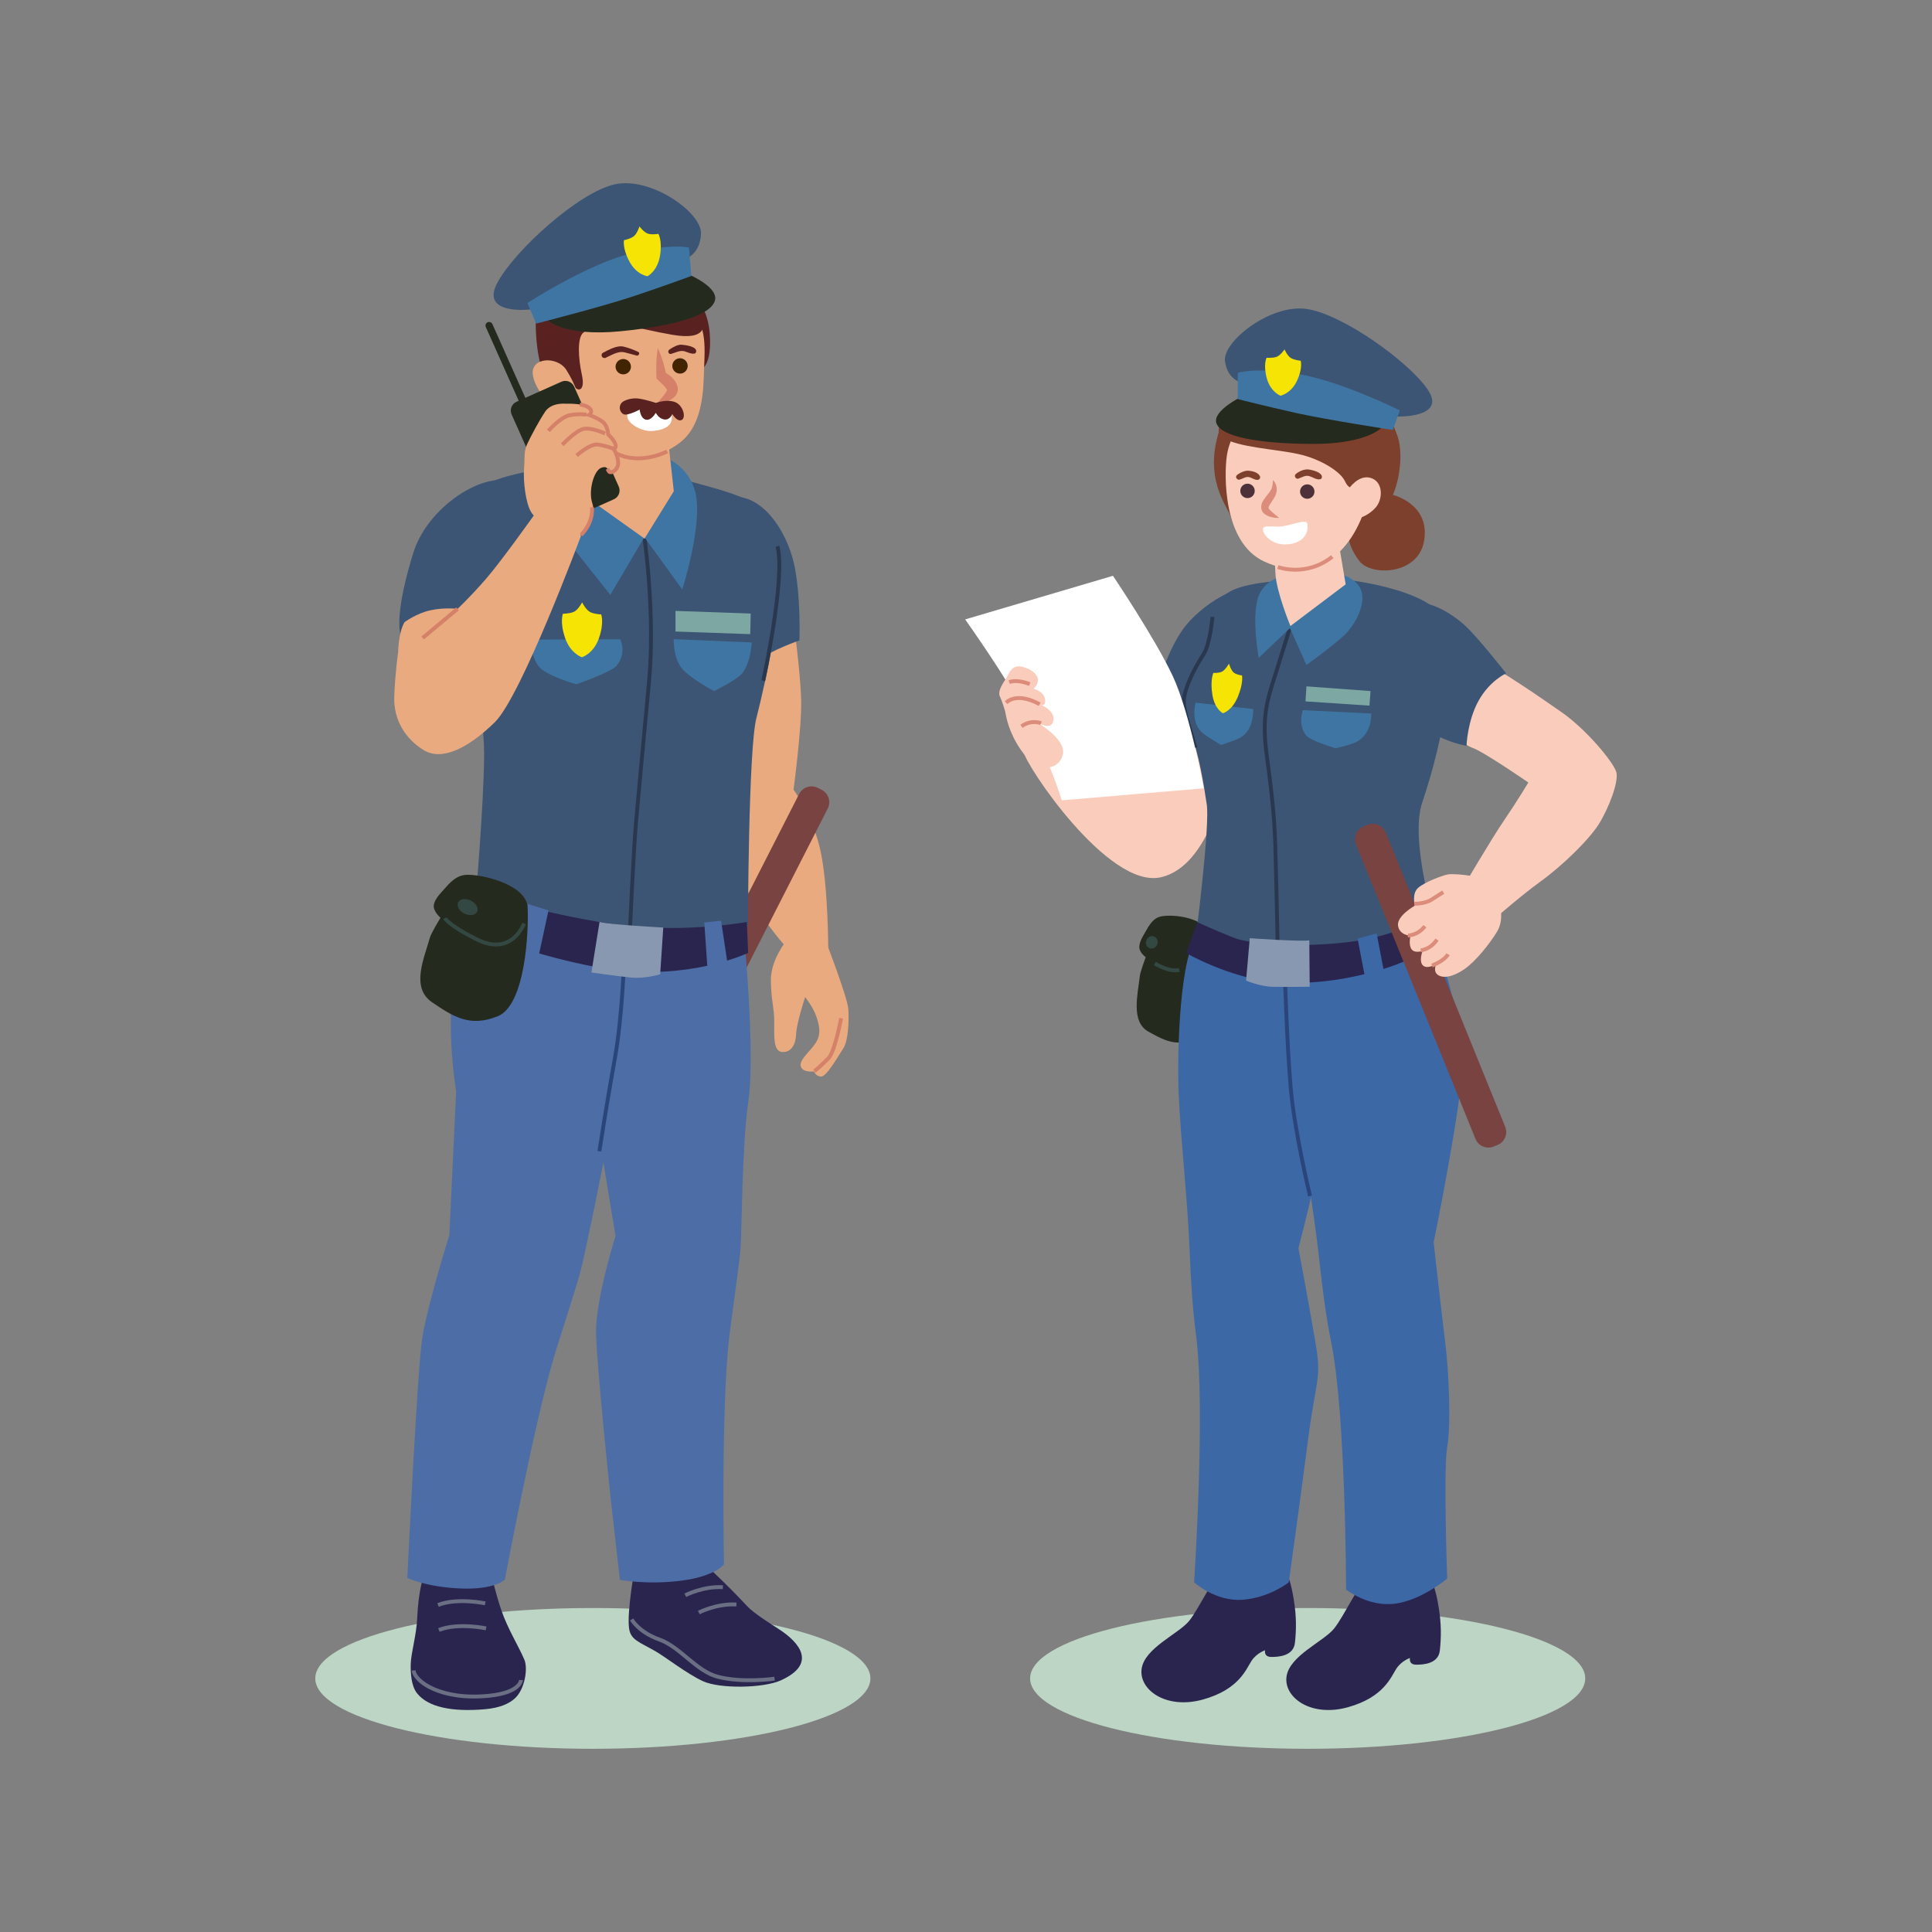 <?xml version="1.0" encoding="utf-8"?>
<!-- Generator: Adobe Illustrator 27.5.0, SVG Export Plug-In . SVG Version: 6.00 Build 0)  -->
<svg version="1.1" xmlns="http://www.w3.org/2000/svg" xmlns:xlink="http://www.w3.org/1999/xlink" x="0px" y="0px"
	 viewBox="0 0 500 499.999" xml:space="preserve">
<rect x="0" y="0" width="500" height="499.999" fill="#808080" stroke="none"/>
<g id="OBJECTS">
	<g>
		<g>
			<path style="fill:#BCD5C5;" d="M266.591,434.368c0,10.061,32.16,18.217,71.834,18.217s71.836-8.155,71.836-18.217
				c0-10.059-32.162-18.216-71.836-18.216S266.591,424.309,266.591,434.368z"/>
			<g>
				<g>
					<path style="fill:#FACCBB;" d="M273.48,191.612c1.906,0.691,23.052,11.403,23.052,11.403s2.803-11.744,7.226-21.95
						c10.25,1.98,14.214,0.57,18.373,5.444c-4.703,16.476-9.098,37.506-21.598,40.506c-13.725,3.294-35.387-29.459-35.559-32.339
						C264.811,191.794,271.574,190.921,273.48,191.612z"/>
					<path style="fill:#3C5574;" d="M297.635,185.148c1.179-5.155,3.634-15.329,8.397-22.133c4.766-6.806,15.5-12.5,17-10
						s1.65,20.226-4.813,37.917C312.774,187.87,307.886,187.126,297.635,185.148z"/>
				</g>
				<g>
					<path style="fill:#242A1D;" d="M300.412,237.18c2.957-0.665,11.963,0.139,12.822,5.3c0.859,5.161,2.293,21.947-2.805,25.414
						c-5.102,3.467-8.633,1.648-13.231-0.916c-4.597-2.566-2.737-9.624-2.199-14.455c0.117-1.044,1.51-4.811,1.51-4.811
						s-1.731-1.214-1.656-2.744c0.073-1.528,1.207-3.109,1.84-4.262C297.982,238.361,299.082,237.479,300.412,237.18z"/>
					<path style="fill:#334743;" d="M299.533,244.348c-0.289,0.847-1.172,1.322-1.973,1.062c-0.799-0.261-1.212-1.16-0.923-2.008
						c0.289-0.847,1.173-1.322,1.973-1.061C299.409,242.602,299.824,243.501,299.533,244.348z"/>
					<path style="fill:none;stroke:#334743;stroke-miterlimit:10;" d="M298.866,249.348c0,0,3.667,2.333,6.334,1.667"/>
				</g>
				<g>
					<path style="fill:#2A254F;" d="M334.88,414.302c-0.643-4.067-1.619-8.483-4.314-10.535c-2.694-2.057-9.819-0.424-12.881,1.246
						c-3.06,1.67-7.206,11.12-9.941,14.48c-2.737,3.361-11.574,7.018-12.297,12.43c-0.722,5.412,6.344,10.549,15.852,7.918
						c9.506-2.629,11.246-8.03,12.618-10.053c1.368-2.022,3.485-2.699,3.485-2.699s-0.43,1.709,1.602,1.729
						c2.033,0.015,5.761-0.292,6.126-3.68C335.496,421.759,335.524,418.372,334.88,414.302z"/>
					<path style="fill:#3C68A6;" d="M310.033,242.015c-4.5,4.5-5.5,29-5,41c0.462,11.092,2.332,27.576,2.866,41.037
						c0.296,7.463,0.742,14.686,1.634,21.463c2.5,19-0.5,64.001-0.5,64.001s5.5,5,12.5,4.5s12-4.5,12-4.5s3-21.501,5-37.001
						s3.5-15.5,2-24.5s-4.5-25-4.5-25s6.5-24.5,7.5-35.5s-1.5-38-1.5-38S314.533,237.515,310.033,242.015z"/>
					<path style="fill:#2A254F;" d="M372.38,416.302c-0.643-4.067-1.619-8.482-4.314-10.535c-2.694-2.057-9.819-0.424-12.881,1.247
						c-3.06,1.67-7.206,11.118-9.941,14.479c-2.737,3.361-11.574,7.018-12.297,12.43c-0.722,5.412,6.344,10.549,15.852,7.918
						c9.506-2.629,11.246-8.03,12.618-10.053c1.368-2.022,3.485-2.699,3.485-2.699s-0.43,1.709,1.602,1.729
						c2.033,0.015,5.761-0.292,6.126-3.68C372.996,423.759,373.024,420.372,372.38,416.302z"/>
					<path style="fill:#3C68A6;" d="M335.968,250.845c0,0-1.47,22.651-0.159,34.59c1.212,11.036,4.193,27.354,5.637,40.749
						c0.8,7.426,1.735,14.602,3.084,21.304c3.781,18.787,3.833,63.887,3.833,63.887s5.826,4.616,12.776,3.644
						c6.95-0.973,13.392-6.502,13.392-6.502s-1-28.501,0-34.001s0.5-19-0.5-27s-3-26-3-26s7.247-35.457,7.5-46.5
						c0.253-11.042-7-31.5-7-31.5L335.968,250.845z"/>
					<path style="fill:none;stroke:#2A457A;stroke-miterlimit:10;" d="M332.533,252.515c0,0,0.5,17.5,1.5,29s5,28,5,28"/>
				</g>
				<g>
					<path style="fill:#3C5574;" d="M309.934,238.834c0,0,3.165-25.509,2.373-30.649c-0.792-5.141-1.979-13.025-4.352-19.105
						c-2.372-6.078-2.173-11.19,1.583-16.093c3.755-4.904,3.642-14.605,7.119-18.587c3.475-3.986,16.021-4.145,23.966-4.704
						c7.944-0.56,29.735,3.219,32.542,10.229c4.252,10.623,0.541,31.094-5.095,47.766c-3.349,9.897,3.525,32.034,3.525,32.034
						s-15.79,6.573-35.559,6.822C325.423,246.68,309.934,238.834,309.934,238.834z"/>
					<path style="fill:none;stroke:#2A384F;stroke-miterlimit:10;" d="M333.96,162.012c0,0-2.112,6.885-4.152,13.348
						c-1.78,5.635-3.263,10.084-2.076,19.279c0.967,7.5,2.032,14.977,2.302,23.875c0.333,11,0.667,28.667,0.667,28.667"/>
					<path style="fill:#3F75A2;" d="M338.468,147.964c3.551-0.248,10.034-0.254,12.992,3.371c2.958,3.624-0.49,10.161-3.559,13.051
						c-3.07,2.89-9.789,7.712-9.789,7.712l-4.275-9.538l-8.085,7.7c0,0-2.133-11.632,0.199-16.552
						C328.283,148.787,334.917,148.212,338.468,147.964z"/>
					<g>
						<g>
							<path style="fill:#3F75A2;" d="M324.305,183.491l-14.892-1.642c0,0-1.386,4.68,1.547,7.607
								c0.973,0.971,5.042,3.335,5.042,3.335s3.671-1.162,4.944-1.865C324.698,188.857,324.305,183.491,324.305,183.491z"/>
							<path style="fill:#F6E504;" d="M321.436,174.8c0,0-1.27-0.113-2.061-0.669c-0.789-0.558-1.315-2.39-1.315-2.39
								s-0.957,1.701-1.863,2.108c-0.905,0.406-2.178,0.293-2.178,0.293s-0.871,1.871-0.26,5.658
								c0.611,3.789,2.739,4.789,2.739,4.789s2.322-0.605,3.833-4.208C321.838,176.782,321.436,174.8,321.436,174.8z"/>
						</g>
						<g>
							<path style="fill:#3F75A2;" d="M337.169,183.798l17.689,0.846c0,0,0.364,4.608-3.241,7.04
								c-1.564,1.055-5.96,1.964-5.96,1.964s-6.507-1.958-7.589-3.269C335.792,187.621,337.169,183.798,337.169,183.798z"/>
							<polygon style="fill:#7CA7A2;" points="338.107,177.628 337.861,181.523 354.415,182.617 354.699,178.848 							"/>
						</g>
					</g>
					<path style="fill:none;stroke:#2A384F;stroke-miterlimit:10;" d="M313.79,159.64c0,0-0.593,7.119-2.373,9.788
						c-1.78,2.669-5.042,8.602-5.042,12.161c0,2.669,1.668,7.174,3.003,11.887"/>
				</g>
				<g>
					<path style="fill:#2A254F;" d="M373.033,244.015c0,0-7.424,4.445-14.964,6.741c-7.538,2.296-17.721,4.39-28.89,3.309
						c-11.169-1.08-22.223-7.414-22.223-7.414l2.953-7.975c0,0,5.355,2.444,9.511,4.053c4.157,1.609,17.081,2.631,29.917,1.031
						c12.836-1.6,21.681-7.144,21.681-7.144L373.033,244.015z"/>
					<path style="fill:#8898B1;" d="M338.848,243.363l0.102,11.997c0,0-6.292,0.098-9.607,0.022
						c-3.315-0.074-6.863-1.614-6.863-1.614l0.964-10.964C323.443,242.805,336.504,243.735,338.848,243.363z"/>
					<polygon style="fill:#3C68A6;" points="356.271,241.566 358.076,250.961 353.208,252.65 351.347,242.919 					"/>
				</g>
				<g>
					<g>
						<path style="fill:#7D402C;" d="M358.367,127.63c4.666,0.551,11.876,4.3,10.104,12.759c-1.772,8.459-13.75,8.765-16.724,4.746
							c-2.975-4.02-3.45-7.263-2.249-11.108C350.699,130.182,353.701,127.079,358.367,127.63z"/>
						<path style="fill:#FACCBB;" d="M329.521,138.72c0,0,0.292,3.648,0.556,9.634c0.206,4.77,3.882,13.658,3.882,13.658
							l14.297-10.785l-2.874-17.071L329.521,138.72z"/>
						<path style="fill:#7D402C;" d="M343.726,132.758c-6.357,6.97-13.825,9.064-17.074,8.29c-3.249-0.772-7.301-4.415-8.064-7.164
							c-0.765-2.749-7.707-10.145-2.491-24.047c5.218-13.905,23.432-13.086,23.432-13.086
							C351.658,101.497,350.085,125.784,343.726,132.758z"/>
						<path style="fill:#FACCBB;" d="M317.501,117.978c-0.707,4.91-1.038,22.472,9.726,27.364
							c13.321,6.055,23.323-1.943,27.098-17.336c3.771-15.394-8.866-26.742-20.512-24.855
							C321.801,105.098,318.203,113.069,317.501,117.978z"/>
						<path style="fill:#7D402C;" d="M361.397,112.104c-2.217-5.246-2.593-11.505-13.972-15.998
							c-14.348-5.665-25.961,5.901-25.961,5.901s-8.992,8.546-5.098,11.175c3.894,2.631,13.667,2.999,19.667,4.333
							c6,1.333,11,4.667,12.06,7.066c1.463,3.314,4.203,0.959,3.921,2.426c-0.808,4.224,1.353,7.174,1.353,7.174
							s2.279,1.655,6.44-4.841C361.862,126.127,363.615,117.351,361.397,112.104z"/>
						<g>
							<path style="fill:#FFFFFF;" d="M326.838,136.954c0.062-1.252,2.701-0.438,4.996-0.745c2.295-0.305,5.858-1.747,6.375-0.948
								c0.514,0.799,0.521,5.142-4.938,5.609C329.059,141.234,326.774,138.205,326.838,136.954z"/>
							<g>
								<path style="fill:#DC8C7A;" d="M329.406,124.237c0,0,0.173,0.131,0.396,0.44c0.212,0.308,0.495,0.803,0.581,1.492
									c0.123,0.683-0.014,1.567-0.455,2.366c-0.352,0.651-0.855,1.363-1.231,1.936c-0.189,0.284-0.308,0.532-0.344,0.68
									c-0.028,0.079-0.022,0.154-0.023,0.251l0.008,0.077c-0.006-0.011,0.017,0.081-0.013-0.015l0.017,0.068
									c0.02,0.074-0.001-0.008-0.009,0.001c-0.009-0.007,0.007,0.021,0.008,0.033c0.054,0.149,0.26,0.384,0.468,0.583
									c0.212,0.206,0.442,0.402,0.658,0.589c0.444,0.357,0.834,0.678,1.108,0.91c0.275,0.231,0.433,0.378,0.433,0.378
									s-0.859,0.109-2.08-0.226c-0.309-0.081-0.639-0.192-0.987-0.363c-0.347-0.182-0.719-0.384-1.095-0.838
									c-0.047-0.067-0.086-0.114-0.138-0.203c-0.045-0.076-0.119-0.237-0.125-0.253l-0.028-0.064l-0.047-0.152l-0.052-0.199
									c-0.056-0.276-0.078-0.59-0.031-0.892c0.083-0.621,0.367-1.074,0.594-1.449c0.495-0.735,0.954-1.268,1.4-1.856
									c0.174-0.221,0.352-0.443,0.469-0.684c0.129-0.236,0.234-0.483,0.309-0.729c0.145-0.492,0.192-0.969,0.21-1.316
									C329.419,124.454,329.406,124.237,329.406,124.237z"/>
							</g>
							<g>
								<g>
									<path style="fill:#7D402C;" d="M320.799,124.131c0.733-0.195,1.525-0.786,2.313-0.679c0.824,0.111,1.503,0.785,2.349,0.738
										c0.518-0.029,0.821-0.544,0.579-1.008c-0.488-0.936-1.958-1.295-2.92-1.369c-0.942-0.073-2.297,0.539-3.004,1.144
										C319.559,123.43,320.154,124.303,320.799,124.131L320.799,124.131z"/>
								</g>
							</g>
							<g>
								<g>
									<path style="fill:#7D402C;" d="M336.018,123.867c0.988-0.338,1.791-0.957,2.863-0.638c0.876,0.26,1.833,1.002,2.781,0.8
										c0.435-0.092,0.555-0.594,0.385-0.947c-0.464-0.963-2.237-1.369-3.177-1.552c-1.186-0.232-2.643,0.391-3.537,1.162
										C334.804,123.149,335.362,124.091,336.018,123.867L336.018,123.867z"/>
								</g>
							</g>
							<path style="fill:#4C313B;" d="M340.186,127.239c-0.014,1.031-0.858,1.857-1.89,1.844c-1.03-0.009-1.857-0.855-1.845-1.887
								c0.013-1.031,0.858-1.854,1.888-1.843C339.372,125.362,340.196,126.208,340.186,127.239z"/>
							<path style="fill:#4C313B;" d="M324.722,127.062c-0.01,1.033-0.856,1.858-1.887,1.847c-1.03-0.011-1.856-0.856-1.845-1.887
								c0.012-1.032,0.855-1.857,1.886-1.847C323.907,125.188,324.733,126.031,324.722,127.062z"/>
						</g>
						<path style="fill:none;stroke:#DC8C7A;stroke-miterlimit:10;" d="M330.71,146.746c0,0,7.258,2.753,14.078-2.675"/>
						<path style="fill:#FACCBB;" d="M354.738,123.681c-3.227-0.967-5.783,2.955-5.783,2.955s-1.974,4.903-0.921,6.247
							c2.215,2.819,6.351,0.462,8.117-1.698C357.917,129.033,357.969,124.649,354.738,123.681z"/>
					</g>
					<g>
						<path style="fill:#242A1D;" d="M357.756,110.488c0,0-3.684,4.507-18.382,4.398c-14.697-0.109-23.512-2.061-24.583-5.397
							c-1.069-3.337,7.158-7.16,7.158-7.16L357.756,110.488z"/>
						<path style="fill:#3C5574;" d="M361.581,107.804c0,0,12.853,0.398,7.973-6.894c-4.882-7.29-22.459-19.907-31.748-20.996
							c-9.287-1.089-21.446,8.552-20.781,13.552c0.666,5,4.478,5.608,4.478,5.608L361.581,107.804z"/>
						<path style="fill:#3F75A2;" d="M362.27,106.217l-1.823,5.057c0,0-16.883-2.579-25.005-4.389
							c-8.119-1.809-15.126-3.602-15.126-3.602l0.03-6.78c0,0,4.275-1.547,15.432,0.254
							C346.936,98.56,362.27,106.217,362.27,106.217z"/>
						<path style="fill:#F6E504;" d="M327.793,92.585c0,0,1.512,0.133,2.562-0.228c1.047-0.362,2.074-1.933,2.074-1.933
							s0.738,1.726,1.707,2.264c0.968,0.537,2.481,0.67,2.481,0.67s0.6,1.864-0.963,5.2c-1.563,3.336-4.277,3.853-4.277,3.853
							s-2.581-0.981-3.541-4.538C326.88,94.316,327.793,92.585,327.793,92.585z"/>
					</g>
				</g>
				<path style="fill:#794342;" d="M381.854,294.748c0.748,1.844,2.85,2.73,4.693,1.982l1.019-0.414
					c1.845-0.748,2.732-2.851,1.983-4.692l-30.933-76.176c-0.749-1.843-2.849-2.73-4.693-1.981l-1.019,0.414
					c-1.845,0.749-2.732,2.85-1.983,4.693L381.854,294.748z"/>
				<g>
					<path style="fill:#FACCBB;" d="M371.783,186.54c0,0,6.25,5.949,9.25,6.983c3,1.035,14.5,8.991,14.5,8.991s-3,5-6.25,9.75
						c-3.417,4.995-11.322,18.497-11.322,18.497l6.572,9.003c0,0,8.305-7.41,14.104-11.598c5.8-4.187,12.647-10.902,15.147-14.902
						s5.25-11,4.5-13.5s-7.558-10.832-14.131-15.439c-6.572-4.606-15.851-10.887-19.524-12.563
						C380.956,170.088,369.657,180.05,371.783,186.54z"/>
					<g>
						<path style="fill:#FACCBB;" d="M383.132,227.46c-1.145-0.898-7.115-1.446-8.542-1.139c-1.425,0.306-5.874,1.948-7.581,3.458
							c-1.707,1.512-0.847,4.608-0.847,4.608s-4.672,2.606-4.357,5.131c0.315,2.527,3.217,2.666,3.217,2.666
							s-0.56,2.409,0.311,3.518c0.871,1.111,2.847,0.38,2.847,0.38s-1.055,2.592,0.034,3.731c1.09,1.139,3.455-0.285,3.455-0.285
							s-0.887,1.869,0.478,2.796c1.365,0.928,3.942,0.526,6.913-1.561c2.969-2.087,6.502-6.584,8.326-9.571
							c1.825-2.985,1.077-6.563,0.156-8.424C386.621,230.906,384.278,228.359,383.132,227.46z"/>
						<g>
							<path style="fill:none;stroke:#DC8C7A;stroke-miterlimit:10;" d="M366.056,233.877c0,0,2.684,0.108,4.554-1.131
								c1.87-1.241,2.914-1.846,2.914-1.846"/>
							<path style="fill:none;stroke:#DC8C7A;stroke-miterlimit:10;" d="M364.366,242.098c0,0,2.465,0.079,4.398-2.396"/>
							<path style="fill:none;stroke:#DC8C7A;stroke-miterlimit:10;" d="M367.664,245.95c0,0,2.491-0.161,4.229-2.783"/>
							<path style="fill:none;stroke:#DC8C7A;stroke-miterlimit:10;" d="M370.59,249.878c0,0,3.056-1.078,4.162-2.917"/>
						</g>
					</g>
					<path style="fill:#3C5574;" d="M363.517,156.307c5.719-1.946,12.516,2.708,15.766,5.708s10.5,12.25,10.5,12.25
						s-4.21,1.852-7.119,7.063c-2.909,5.211-3.131,11.688-3.131,11.688s-13.148-2.046-19.984-13.83
						C352.713,167.4,357.797,158.253,363.517,156.307z"/>
				</g>
				<g>
					<path style="fill:#FFFFFF;" d="M249.782,160.303l38.251-11.288c0,0,11.046,16.427,15.5,26c4.454,9.568,8,29,8,29l-36.755,3.117
						c0,0-2.68-9.156-8.863-21.405C261.092,176.174,249.782,160.303,249.782,160.303z"/>
					<g>
						<path style="fill:#FACCBB;" d="M260.1,175.992c1.065-1.598,1.598-3.992,4.26-3.46c2.661,0.532,4.259,2.131,4.259,3.46
							c0,1.33-1.134,2.266-1.134,2.266s2.729,0.662,2.995,2.791c0.266,2.128-1.423,1.226-1.423,1.226s4.095,1.472,3.559,4.248
							c-0.538,2.775-4.265,0.381-4.265,0.381s7.582,4.376,6.719,8.31c-0.865,3.933-5.919,4.997-9.647,0.473
							c-3.725-4.525-4.791-9.049-5.053-10.379c-0.27-1.333-0.27-1.333-0.27-1.333s-0.797-2.66-1.33-3.725
							C258.239,179.185,259.037,177.588,260.1,175.992z"/>
						<path style="fill:none;stroke:#DC8C7A;stroke-miterlimit:10;" d="M266.489,177.056c0,0-2.995-1.331-5.323-0.53"/>
						<path style="fill:none;stroke:#DC8C7A;stroke-miterlimit:10;" d="M269.058,182.275c0,0-5.496-3.355-8.688-0.427"/>
						<path style="fill:none;stroke:#DC8C7A;stroke-miterlimit:10;" d="M269.416,187.17c0,0-2.395-1.065-5.056,0.795"/>
					</g>
				</g>
			</g>
		</g>
		<g>
			<path style="fill:#BCD5C5;" d="M81.591,434.368c0,10.061,32.16,18.217,71.834,18.217s71.835-8.155,71.835-18.217
				c0-10.059-32.161-18.216-71.835-18.216S81.591,424.309,81.591,434.368z"/>
			<g>
				<g>
					<path style="fill:#EAAA7F;" d="M205.277,160.134c0,0,1.88,13.768,2.059,21.006c0.181,7.236-1.969,23.229-1.969,23.229
						s5.043,6.699,7.015,15.994c1.971,9.294,1.969,25.479,1.969,25.479l-11.237-1.13c0,0-10.362-11.317-12.496-22.27
						c-2.134-10.953-3.5-28.5-3.5-28.5l0.732-33.215L205.277,160.134z"/>
					<g>
						<path style="fill:#EAAA7F;" d="M203.669,243.259c0,0-4.248,5.031-4.165,10.526c0.082,5.496,0.881,6.883,0.867,10.71
							c-0.015,3.828-0.269,7.668,2.13,7.766c2.396,0.1,3.462-2.115,3.547-4.75c0.085-2.637,2.314-9.463,2.314-9.463
							s2.06,2.51,2.929,5.09c0.868,2.58,1.235,4.71-0.31,6.953c-1.541,2.242-4.29,4.316-3.716,5.957
							c0.574,1.64,3.421,1.234,3.421,1.234s0.308,1.178,1.752,1.331c1.442,0.154,4.472-5.284,5.791-7.274
							c1.318-1.989,1.5-7.022,1.319-10.121c-0.183-3.097-5.814-17.592-5.814-17.592L203.669,243.259z"/>
						<path style="fill:none;stroke:#D58069;stroke-miterlimit:10;" d="M210.775,277.228c0,0,2.092-1.709,3.71-3.465
							c1.616-1.754,3.191-10.233,3.191-10.233"/>
					</g>
					<path style="fill:#3C5574;" d="M186.861,129.034c9.765-3.077,16.722,8.427,18.595,16.721
						c1.873,8.293,1.432,19.992,1.432,19.992s-6.668,2.244-11.134,5.332c-4.466,3.086-9.188,3.55-9.188,3.55
						S176.494,132.302,186.861,129.034z"/>
				</g>
				<path style="fill:#794342;" d="M166.425,284.674c-0.903,1.774-0.196,3.942,1.578,4.844l0.981,0.499
					c1.773,0.903,3.942,0.196,4.843-1.577l40.393-79.193c0.903-1.773,0.196-3.94-1.578-4.844l-0.981-0.498
					c-1.774-0.902-3.942-0.196-4.843,1.577L166.425,284.674z"/>
				<g>
					<g>
						<path style="fill:#2A254F;" d="M106.29,430.737c0.047-2.834,1.51-7.641,1.679-11.953c0.283-7.021,1.635-10.839,1.635-10.839
							s3.705,1.662,9.982,1.811c6.275,0.151,7.718-1.707,7.718-1.707s1.017,4.523,2.466,8.741c1.657,4.815,4.441,9.206,5.942,12.755
							c0.962,2.285,0.111,7.622-2.432,9.969c-1.55,1.431-3.997,2.505-7.795,2.837c-8.642,0.747-14.746-0.584-17.552-4.13
							C106.423,436.318,106.252,433.088,106.29,430.737z"/>
						<path style="fill:none;stroke:#6B6F84;stroke-miterlimit:10;" d="M134.849,434.79c0,0-0.074,3.206-8.128,4.056
							c-12.521,1.323-19.406-3.658-19.674-6.533"/>
						<g>
							<path style="fill:none;stroke:#6B6F84;stroke-miterlimit:10;" d="M125.577,414.954c0,0-7.217-1.555-12.211,0.413"/>
							<path style="fill:none;stroke:#6B6F84;stroke-miterlimit:10;" d="M125.793,421.423c0,0-7.215-1.555-12.211,0.413"/>
						</g>
					</g>
					<g>
						<path style="fill:#2A254F;" d="M201.459,421.547c-1.979-1.275-6.398-4.031-8.138-5.913c-4.22-4.558-8.636-8.71-10.079-10.057
							l-18.966,0.228c0,0-2.082,11.401-1.471,15.639c0.43,2.95,2.523,3.441,6.761,5.858c2.656,1.521,8.198,5.872,12.349,7.786
							c4.415,2.027,15.696,1.82,20.17-0.212C211.47,430.61,207.051,425.133,201.459,421.547z"/>
						<g>
							<path style="fill:none;stroke:#6B6F84;stroke-miterlimit:10;" d="M177.356,412.851c0,0,4.649-2.401,9.724-2.083"/>
							<path style="fill:none;stroke:#6B6F84;stroke-miterlimit:10;" d="M180.853,417.326c0,0,4.65-2.4,9.728-2.079"/>
							<path style="fill:none;stroke:#6B6F84;stroke-miterlimit:10;" d="M200.458,434.439c0,0-8.112,1.193-14.679-0.488
								c-5.607-1.438-9.771-7.75-15.115-9.631c-5.34-1.885-7.197-5.207-7.197-5.207"/>
						</g>
					</g>
					<g>
						<path style="fill:#4C6DA6;" d="M151.186,233.02c6.763,0.43,40.429-0.856,40.429-0.856s4.194,38.141,2.05,52.92
							c-1.691,11.658-1.668,33.95-2.032,38.226c-0.365,4.277-2.561,19.605-2.936,22.954c-2.123,18.84-1.333,58.594-1.333,58.594
							s-2.265,3.079-10.924,4.202c-8.98,1.166-16.007-0.205-16.007-0.205l-2.386-20.961c0,0-3.634-34.439-3.79-42.938
							c-0.156-8.499,5.039-25.097,5.039-25.097l-6.157-37.338c0,0-5.938-16.67-5.472-30.005
							C148.133,239.183,151.186,233.02,151.186,233.02z"/>
					</g>
					<g>
						<path style="fill:#4C6DA6;" d="M124.68,233.343c6.587,1.592,39.971,6.137,39.971,6.137s-4.368,38.926-6.406,50.395
							c-2.039,11.468-6.923,35.031-8.02,39.181c-1.098,4.15-5.907,18.869-6.855,22.103c-5.342,18.19-12.723,57.69-12.723,57.69
							s-2.763,2.64-11.486,2.251c-9.046-0.402-13.746-2.732-13.746-2.732s2.546-53.685,3.859-62.082
							c1.313-8.398,7.012-26.633,7.012-26.633l1.771-37.212c0,0-2.97-17.445-0.208-30.5
							C120.609,238.886,124.68,233.343,124.68,233.343z"/>
					</g>
				</g>
				<path style="fill:none;stroke:#2A457A;stroke-miterlimit:10;" d="M161.618,246.442c0,0-0.5,16.5-2.5,27.5s-4,24-4,24"/>
				<g>
					<path style="fill:#3C5574;" d="M120.696,152.431c0.686-10.68-2.024-20.215,1.003-24.155c4.418-5.747,24.441-9.014,41.535-7.052
						c5.736,0.653,15.955,3.536,19.181,4.411c4.587,1.248,9.933,2.848,13.292,4.953c7.388,4.634,5.462,15.683,5.928,19.844
						c0.672,6.052-3.267,25.2-5.883,35.417c-2.082,8.127-2.179,53.599-2.179,53.599s-5.183,8.596-35.594,6.041
						c-26.082-2.189-35.064-10.708-35.064-10.708s2.373-27.045,2.373-39.816C125.288,182.194,120.045,162.561,120.696,152.431z"/>
					<path style="fill:none;stroke:#2A384F;stroke-miterlimit:10;" d="M166.806,139.387c0,0,2.811,19.555,1.145,37.222
						c-1.667,17.667-2.666,28.667-3.333,36c-0.667,7.333-1.667,29.667-1.667,29.667"/>
					<path style="fill:#3F75A2;" d="M164.744,115.876c-4.988-1.149-15.575-2.832-20.564,2.088
						c-4.988,4.918-4.293,12.549-0.563,17.646c3.729,5.098,14.333,18.333,14.333,18.333l8.811-14.945l9.809,13.562
						c0,0,5.557-17.379,3.314-25.432C177.643,119.076,169.733,117.025,164.744,115.876z"/>
					<path style="fill:none;stroke:#2A384F;stroke-miterlimit:10;" d="M197.527,176.177c0,0,5.801-26.365,3.691-34.802"/>
					<g>
						<g>
							<path style="fill:#3F75A2;" d="M194.532,166.263l-20.19-0.845c0,0-0.094,4.546,1.892,7.265
								c1.986,2.719,8.577,6.175,8.577,6.175s6.017-2.982,7.256-4.583C194.387,171.275,194.532,166.263,194.532,166.263z"/>
							<polygon style="fill:#7CA7A2;" points="174.813,158.102 174.82,163.439 194.16,164.118 194.284,158.781 							"/>
						</g>
						<g>
							<path style="fill:#3F75A2;" d="M160.497,165.435l-23.029,0.093c-0.002-0.001-0.335,3.604,1.796,6.737
								c1.75,2.573,9.899,4.816,9.899,4.816s9.098-3.116,10.478-4.852C162.301,168.876,160.497,165.435,160.497,165.435z"/>
							<path style="fill:#F6E504;" d="M155.583,159.004c0,0-1.699-0.03-2.826-0.583c-1.128-0.554-2.11-2.524-2.11-2.524
								s-0.998,1.934-2.129,2.447c-1.137,0.51-2.832,0.48-2.832,0.48s-0.855,2.112,0.537,6.219c1.398,4.108,4.363,5.049,4.363,5.049
								s2.972-0.833,4.405-4.888C156.423,161.15,155.583,159.004,155.583,159.004z"/>
						</g>
					</g>
				</g>
				<g>
					<g>
						<polygon style="fill:#EAAA7F;" points="172.674,111.71 149.997,102.188 145.118,123.942 166.806,139.387 174.378,127.134 
													"/>
					</g>
					<path style="fill:#592221;" d="M174.992,72.439c0,0,7.888,3.572,8.686,13.829c0.799,10.265-3.483,11.309-7.211,9.152
						c-3.727-2.155-15.63-13.869-15.63-13.869l3.38-12.057L174.992,72.439z"/>
					<path style="fill:#EAAA7F;" d="M178.48,78.894c4.78,6.168,3.869,11.106,3.673,18.372c-0.193,7.045-1.396,13.63-6.244,17.332
						c-6.436,4.905-14.521,5.394-21.761-0.89c-3.232-2.806-7.702-8.593-10.162-15.058c-3.021-7.937,1.744-24.512,9.986-28.218
						C162.215,66.727,173.706,72.726,178.48,78.894z"/>
					<path style="fill:#592221;" d="M138.899,80.963c1.314-5.589,6.673-6.995,6.673-6.995l7.908,3.897c0,0,2.173,4.586-2.531,8.246
						c-1.585,1.232-1.319,6.561-0.354,10.914c0.966,4.354-1.189,4.725-2.561,2.183c-1.367-2.54-5.002-2.053-6.904-2.717
						C139.229,95.826,138.144,84.175,138.899,80.963z"/>
					<path style="fill:none;stroke:#D58069;stroke-miterlimit:10;" d="M172.66,116.822c0,0-5.439,2.918-11.093,1.33
						c-5.655-1.588-10.492-8.263-10.492-8.263"/>
					<path style="fill:#592221;" d="M142.035,76.807c0,0-0.148-13.509,15.993-14.45c11.652-0.68,21.598,4.969,23.871,17.541
						c0.832,4.604,1.066,8.292-8.02,6.726c-9.086-1.566-24.296-5.589-26.006-6.426C146.163,79.361,142.035,76.807,142.035,76.807z"
						/>
					<path style="fill:#EAAA7F;" d="M146.541,95.694c-2.27-3.561-9.452-3.369-8.617,1.514c0.833,4.885,7.068,10.87,10.912,8.353
						C150.915,104.201,148.808,99.258,146.541,95.694z"/>
					<g>
						<g>
							<path style="fill:#412500;" d="M174.33,95.808c0.61,0.911,1.845,1.159,2.758,0.55c0.911-0.608,1.162-1.84,0.554-2.757
								c-0.609-0.915-1.843-1.165-2.76-0.552C173.968,93.657,173.721,94.891,174.33,95.808z"/>
						</g>
						<g>
							<path style="fill:#412500;" d="M159.515,95.783c0.489,0.982,1.68,1.386,2.663,0.896c0.988-0.488,1.39-1.68,0.902-2.666
								c-0.49-0.984-1.684-1.385-2.669-0.896C159.43,93.606,159.026,94.797,159.515,95.783z"/>
						</g>
						<g>
							<path style="fill:#D58069;" d="M170.247,90.072c0.557,1.172,0.96,2.363,1.335,3.558c0.365,1.197,0.667,2.401,0.924,3.612
								l-0.606-0.949c0.251,0.124,0.436,0.228,0.642,0.356c0.201,0.123,0.401,0.249,0.589,0.395c0.385,0.281,0.75,0.604,1.097,0.983
								c0.338,0.386,0.675,0.829,0.917,1.421c0.064,0.14,0.117,0.3,0.161,0.473c0.05,0.162,0.086,0.338,0.096,0.537l0.017,0.285
								l0.001,0.118l-0.001,0.01l-0.003,0.02l-0.005,0.039l-0.01,0.078c-0.012,0.106-0.039,0.276-0.071,0.407
								c-0.032,0.121-0.064,0.2-0.101,0.3c-0.323,0.715-0.752,1.096-1.161,1.41c-0.414,0.31-0.838,0.527-1.266,0.709
								c-0.861,0.345-1.749,0.543-2.688,0.536c0.562-0.744,1.126-1.388,1.627-2.012c0.248-0.309,0.482-0.613,0.658-0.896
								c0.178-0.275,0.291-0.561,0.254-0.636c-0.008,0-0.005-0.019-0.014,0c-0.016,0.027-0.021,0.095-0.021,0.097l-0.005-0.079
								l-0.002-0.039l-0.001-0.02l-0.001-0.01c0.001,0.2,0,0.055,0,0.1l-0.001-0.001l-0.001,0l-0.025-0.026
								c-0.007-0.011-0.02-0.038-0.042-0.073c-0.012-0.028-0.029-0.064-0.063-0.111c-0.048-0.08-0.125-0.188-0.201-0.297
								c-0.081-0.113-0.187-0.223-0.285-0.348c-0.212-0.243-0.459-0.492-0.716-0.747l-0.783-0.742l-0.588-0.558l-0.019-0.391
								c-0.059-1.236-0.074-2.478-0.025-3.728C169.92,92.602,170.006,91.347,170.247,90.072z"/>
						</g>
						<g>
							<g>
								<path style="fill:#592221;" d="M173.689,91.581c1.162-0.316,2.187-0.958,3.41-0.688c0.591,0.131,3.075,1.415,3.075-0.034
									c0-1.233-2.901-1.573-3.756-1.644c-1.021-0.085-2.398,0.693-3.192,1.266C172.694,90.865,172.996,91.77,173.689,91.581
									L173.689,91.581z"/>
							</g>
						</g>
						<g>
							<g>
								<path style="fill:#592221;" d="M165.156,91.063c-1.214-0.561-2.439-1.036-3.742-1.351c-1.747-0.423-3.851,0.822-5.371,1.584
									c-0.551,0.276-0.43,1.202,0.173,1.327c0.029,0.006,0.058,0.012,0.086,0.018c0.328,0.068,0.633-0.043,0.815-0.331
									c0.293-0.465,0.27-0.767,0.335-1.265c0.017-0.135-0.103-0.232-0.211-0.277c-0.015-0.006-0.029-0.012-0.044-0.018
									c-0.216-0.089-0.448,0.217-0.309,0.402c-0.302-0.403-0.263,0.079-0.286,0.072c0,0.466,0,0.933,0,1.399
									c1.63-0.632,3.269-1.862,5.054-1.432c1.036,0.25,2.066,0.553,3.096,0.829C165.311,92.17,165.707,91.318,165.156,91.063
									L165.156,91.063z"/>
							</g>
						</g>
						<g>
							<path style="fill:#FFFFFF;" d="M169.164,107.093c0,0-1.392-0.638-3.875-1.671c-2.483-1.033-3.003,0.265-2.969,2.242
								c0.034,1.978,3.692,4.006,6.299,3.879c3.805-0.185,5.655-1.727,5.185-4.123C173.335,105.024,169.164,107.093,169.164,107.093
								z"/>
						</g>
						<path style="fill:#592221;" d="M169.767,104.271c0,0-2.562-0.835-4.358-1.104c-1.56-0.233-2.985,0.154-3.903,0.617
							c-1.974,0.993-1.016,3.733,0.575,3.502c1.592-0.231,3.467-1.295,3.467-1.295s0.163,2.283,1.6,2.612
							c1.436,0.328,2.582-1.798,2.582-1.798s0.623,1.49,2.149,1.741c1.527,0.252,2.097-1.411,2.097-1.411s1.285,2.186,2.468,1.538
							c1.183-0.647,0.335-3.933-1.891-4.669S169.767,104.271,169.767,104.271z"/>
					</g>
					<g>
						<path style="fill:#242A1D;" d="M141.438,82.64c0,0,4.129,4.549,19.069,3.096c14.938-1.454,23.737-4.37,24.543-8.084
							c0.804-3.714-7.887-7.108-7.887-7.108L141.438,82.64z"/>
						<path style="fill:#3C5574;" d="M137.321,80.08c0,0-13.038,1.599-8.691-6.746c4.345-8.344,21.153-23.614,30.506-25.638
							c9.353-2.024,22.537,7.319,22.284,12.797c-0.254,5.479-4.078,6.484-4.078,6.484L137.321,80.08z"/>
						<path style="fill:#3F75A2;" d="M136.487,78.422l2.281,5.315c0,0,16.953-4.329,25.059-7.028
							c8.105-2.699,15.079-5.279,15.079-5.279l-0.605-7.345c0,0-4.48-1.288-15.673,1.679
							C151.432,68.73,136.487,78.422,136.487,78.422z"/>
						<path style="fill:#F6E504;" d="M170.394,60.516c0,0-1.526,0.282-2.625-0.014c-1.096-0.297-2.274-1.905-2.274-1.905
							s-0.603,1.937-1.544,2.608c-0.938,0.67-2.466,0.952-2.466,0.952s-0.453,2.074,1.42,5.546c1.873,3.473,4.677,3.787,4.677,3.787
							s2.542-1.297,3.216-5.239C171.468,62.31,170.394,60.516,170.394,60.516z"/>
					</g>
				</g>
				<g>
					<g>
						<path style="fill:#3C5574;" d="M133.699,125.608c-6.019-5.047-22.7,4.486-26.726,17.428
							c-3.446,11.079-4.689,19.999-2.638,22.888c2.051,2.889,10.845,2.452,16.018,2.472c5.172,0.02,9.32-1.233,9.32-1.233
							S139.718,130.655,133.699,125.608z"/>
						<path style="fill:none;stroke:#2A384F;stroke-miterlimit:10;" d="M134.645,144.742c0,0-0.536,9.789-1.694,14.572
							c-1.159,4.784-2.776,11.755-2.776,11.755"/>
					</g>
					<g>
						<g>
							<g>
								<path style="fill:#242A1D;" d="M160.129,125.915c0.562,1.258-0.003,2.733-1.262,3.295l-11.621,5.185
									c-1.258,0.562-2.734-0.004-3.295-1.262l-11.541-25.861c-0.561-1.258,0.003-2.733,1.262-3.295l11.62-5.186
									c1.259-0.562,2.734,0.003,3.295,1.262L160.129,125.915z"/>
								<path style="fill:#242A1D;" d="M138.112,107.801c0.21,0.473-0.001,1.027-0.474,1.237l0,0
									c-0.471,0.211-1.024-0.001-1.235-0.473l-10.675-23.924c-0.212-0.472,0.001-1.025,0.473-1.235l0,0
									c0.472-0.211,1.026,0.001,1.236,0.473L138.112,107.801z"/>
							</g>
						</g>
						<g>
							<path style="fill:#EAAA7F;" d="M146.456,104.484c0,0-3.708-0.413-5.351,2.029c-1.643,2.442-3.787,6.499-4.682,8.434
								c-0.896,1.936-0.556,3.222-0.802,6.393c-0.245,3.17,0.425,8.953,1.854,11.209c1.43,2.256,6.374,6.34,10.124,6.618
								c3.751,0.277,6.831-5.626,5.707-8.879c-1.094-3.167,0.334-8.525,2.325-9.235c1.992-0.711,1.448,1.039,2.299,1.155
								c0.849,0.116,2.208-0.938,2.036-2.762c-0.172-1.824-1.184-3.319-1.184-3.319s0.933-0.153,0.417-1.345
								c-0.515-1.193-1.787-2.326-1.787-2.326s-0.13-1.958-1.133-3.007c-1.003-1.048-3.788-2.06-3.788-2.06s1.317-0.92-0.265-1.999
								C150.643,104.307,146.456,104.484,146.456,104.484z"/>
							<path style="fill:none;stroke:#D58069;stroke-miterlimit:10;" d="M141.923,111.489c0,0,3.179-3.588,5.533-4.039
								c2.352-0.451,4.321-0.136,4.321-0.136"/>
							<path style="fill:none;stroke:#D58069;stroke-miterlimit:10;" d="M145.522,115.114c0,0,3.313-3.547,5.396-4.081
								c2.085-0.535,5.686,1.172,5.686,1.172"/>
							<path style="fill:none;stroke:#D58069;stroke-miterlimit:10;" d="M149.235,117.889c0,0,3.499-3.194,5.602-2.837
								c2.103,0.357,3.946,1.075,3.946,1.075"/>
							<path style="fill:none;stroke:#D58069;stroke-miterlimit:10;" d="M157.21,121.32c0.22,0.363,0.296,0.83,0.721,0.888
								c0.849,0.116,2.208-0.938,2.036-2.762c-0.172-1.824-1.184-3.319-1.184-3.319s0.933-0.153,0.417-1.345
								c-0.515-1.193-1.787-2.326-1.787-2.326s-0.13-1.958-1.133-3.007c-1.003-1.048-3.788-2.06-3.788-2.06s1.317-0.92-0.265-1.999
								c-0.519-0.355-1.319-0.575-2.16-0.709"/>
						</g>
						<path style="fill:none;stroke:#D58069;stroke-miterlimit:10;" d="M150.354,138.442c0,0,3.196-2.847,2.852-7.159"/>
					</g>
					<g>
						<path style="fill:#EAAA7F;" d="M104.699,161.007c0,0,3.103-2.305,6.754-3.08c3.651-0.774,6.958-0.354,6.958-0.354
							s3.125-2.907,7.219-7.592c4.094-4.685,12.893-17.099,12.893-17.099s2.858-1.059,7.039,0.299
							c4.179,1.358,4.759,5.593,4.759,5.593s-15.403,41.469-22.288,48.168c-6.884,6.698-13.65,10.079-18.378,7.191
							c-4.728-2.887-7.839-7.825-7.622-13.857c0.216-6.032,1.004-11.468,1.004-11.468S103.093,163.667,104.699,161.007z"/>
						<path style="fill:none;stroke:#D58069;stroke-miterlimit:10;" d="M109.383,165.1c0,0,6.227-5.212,9.028-7.527"/>
					</g>
				</g>
				<g>
					<g>
						<path style="fill:#2A254F;" d="M193.284,238.609l0.334,8c0,0-13.188,6.311-31.771,4.671
							c-18.585-1.64-41.562-11.15-41.562-11.15l3.379-8.855c0,0,20.95,6.231,37.508,8.199
							C177.727,241.442,193.284,238.609,193.284,238.609z"/>
						<path style="fill:#8898B1;" d="M155.163,238.587c2.434,0.722,16.49,1.46,16.49,1.46l-0.803,12.105c0,0-4.031,1.204-7.572,0.84
							c-3.541-0.363-10.221-1.315-10.221-1.315L155.163,238.587z"/>
						<polygon style="fill:#4C6DA6;" points="141.952,235.609 139.284,247.942 133.284,246.276 136.618,233.942 						"/>
						<polygon style="fill:#4C6DA6;" points="182.268,238.735 183.07,250.381 188.301,249.482 186.618,238.276 						"/>
					</g>
					<g>
						<path style="fill:#242A1D;" d="M120.763,226.402c3.945-0.169,15.51,2.503,15.793,8.49c0.285,5.987-0.554,25.194-7.733,28.104
							c-7.18,2.909-11.475,0.165-17.032-3.628c-5.556-3.793-2.007-11.386-0.528-16.729c0.319-1.154,2.734-5.127,2.734-5.127
							s-2.05-1.709-1.708-3.418c0.342-1.709,2.069-3.268,3.077-4.443C117.416,227.258,118.986,226.479,120.763,226.402z"/>
						<path style="fill:none;stroke:#334743;stroke-miterlimit:10;" d="M115.137,237.626c0,0,0.911,1.823,8.204,5.469
							c7.292,3.646,10.937-0.911,12.305-4.101"/>
						<path style="fill:#334743;" d="M123.471,235.97c-0.461,0.929-1.933,1.138-3.286,0.466c-1.35-0.672-2.073-1.971-1.611-2.901
							c0.462-0.929,1.934-1.138,3.286-0.466C123.211,233.741,123.932,235.04,123.471,235.97z"/>
					</g>
				</g>
			</g>
		</g>
	</g>
</g>
</svg>
